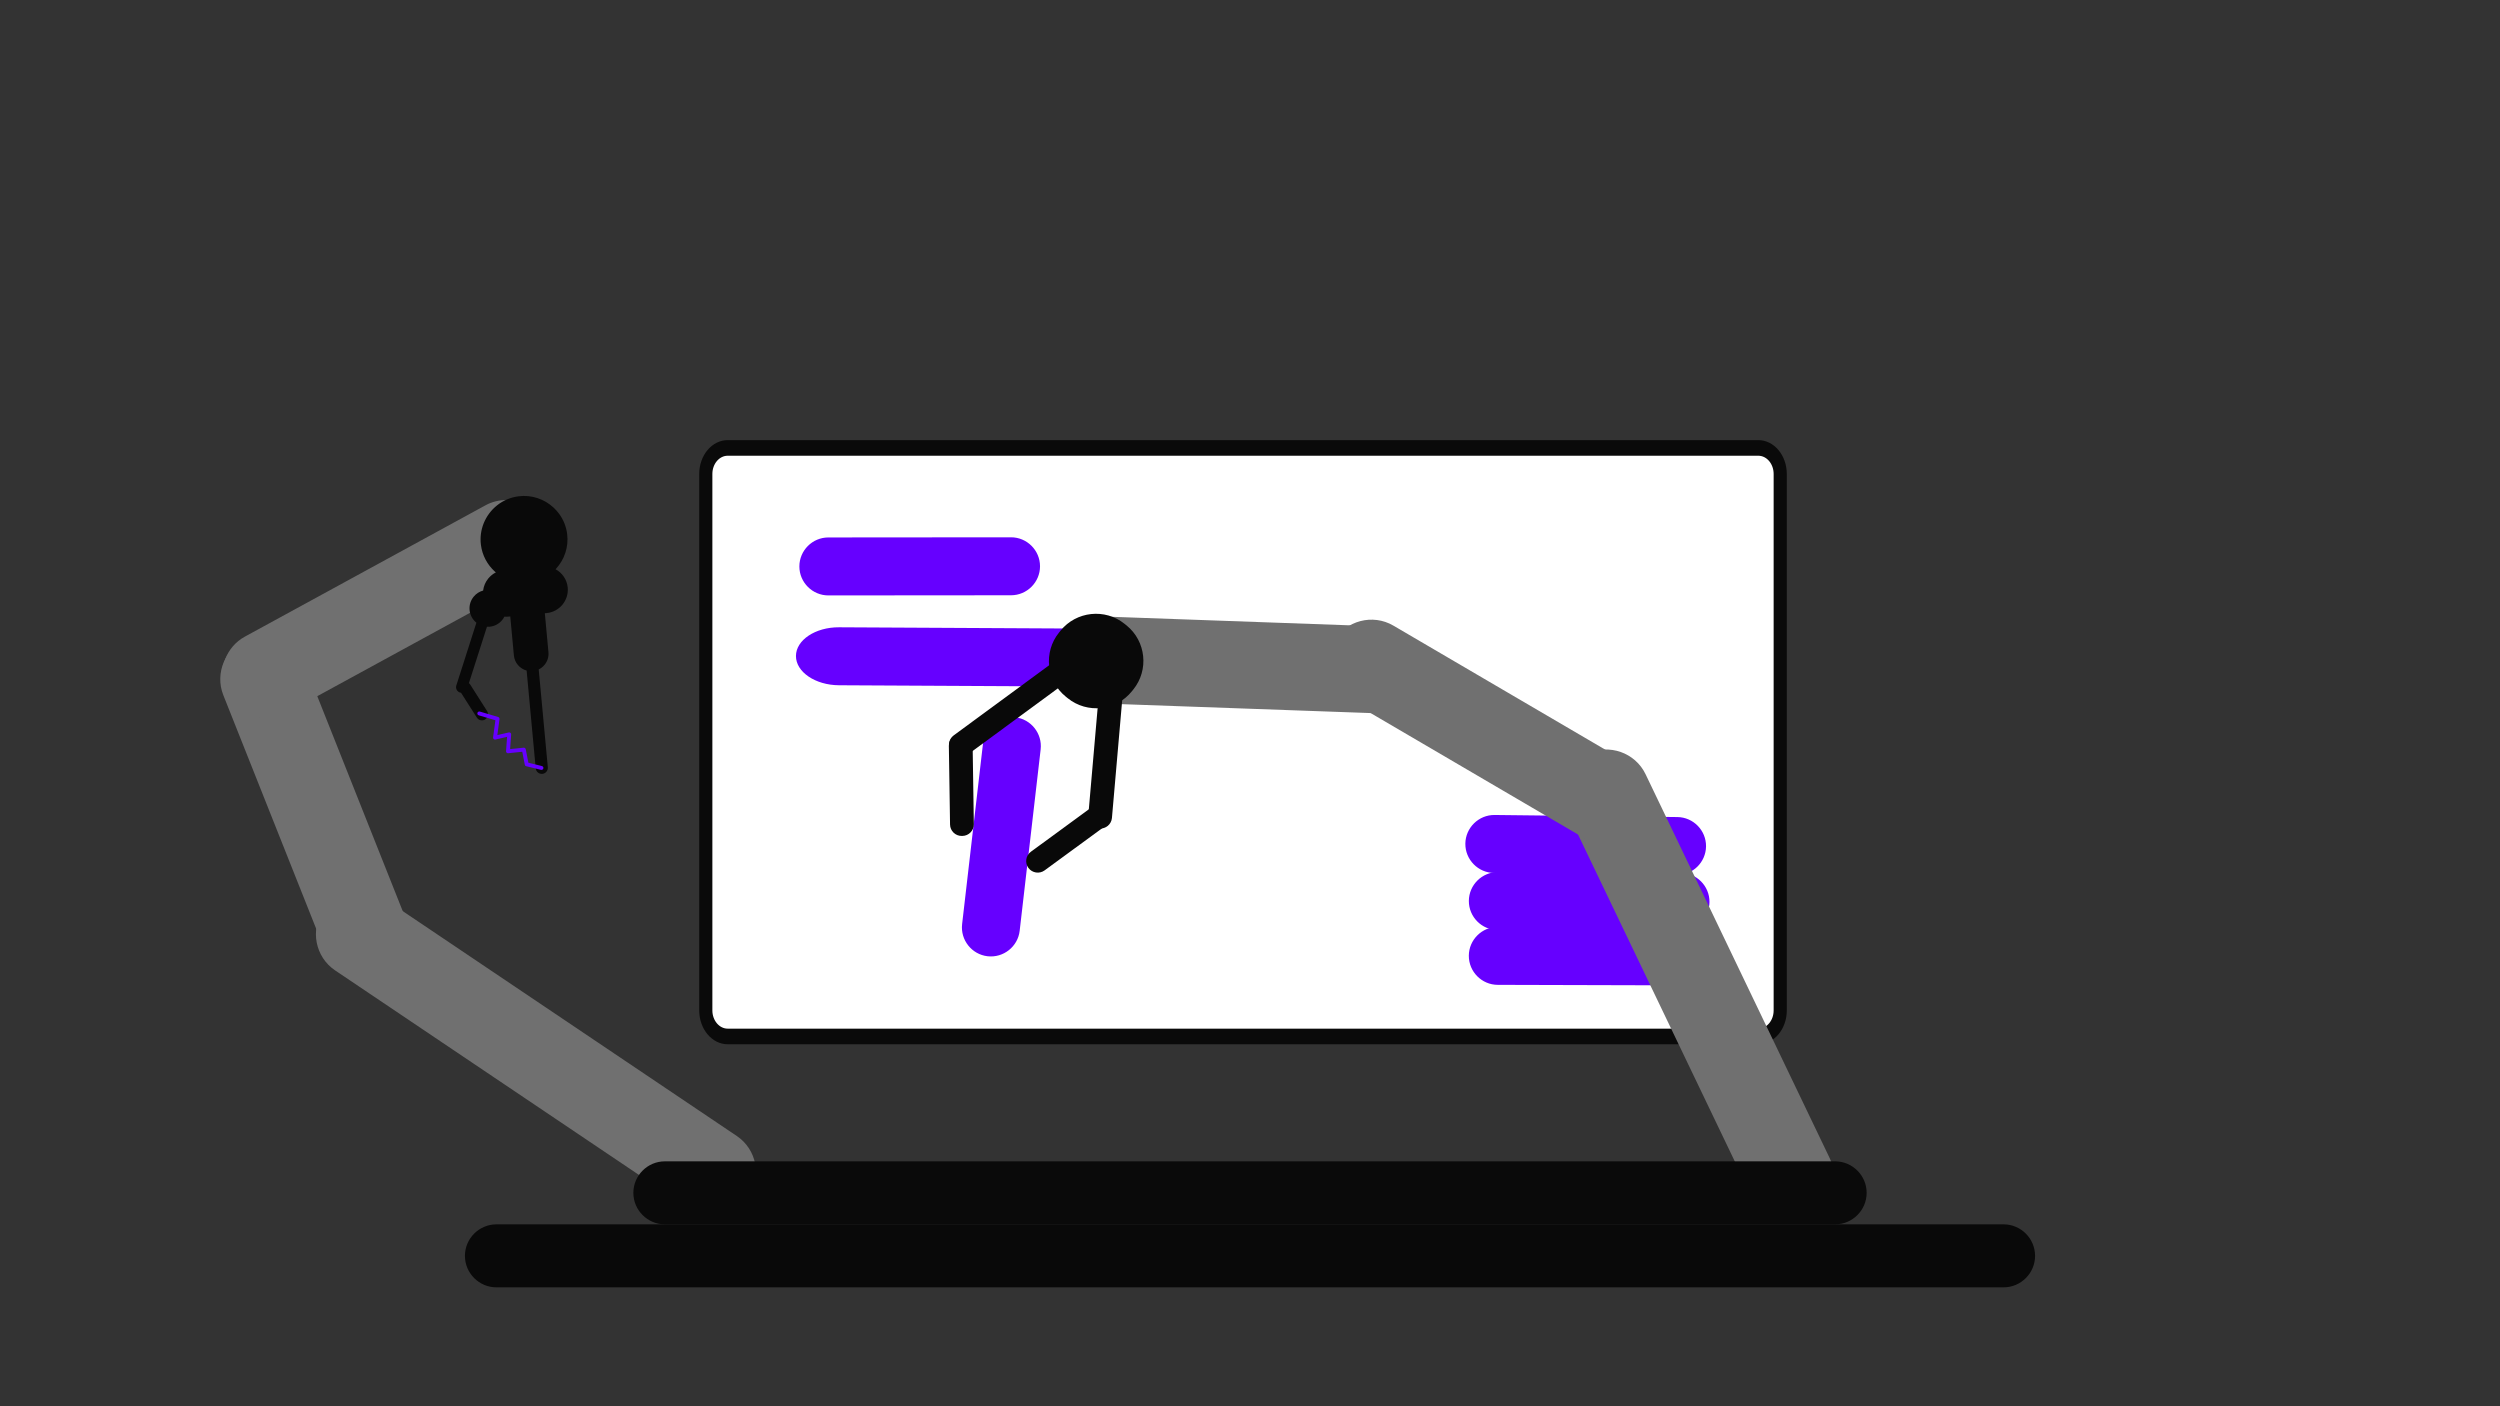 <svg xmlns="http://www.w3.org/2000/svg" xmlns:xlink="http://www.w3.org/1999/xlink" viewBox="0 0 1920 1080" width="1920" height="1080" preserveAspectRatio="xMidYMid meet" style="width: 100%; height: 100%; transform: translate3d(0px, 0px, 0px); content-visibility: visible;"><rect x="0" y="0" width="1920" height="1080" fill="#333333" stroke="none"/><defs><clipPath id="__lottie_element_116"><rect width="1920" height="1080" x="0" y="0"></rect></clipPath><radialGradient id="__lottie_element_135" spreadMethod="pad" gradientUnits="userSpaceOnUse" cx="0" cy="0" r="100" fx="0" fy="0"><stop offset="0%" stop-color="rgb(255,255,255)"></stop><stop offset="100%" stop-color="rgb(0,0,0)"></stop></radialGradient><radialGradient id="__lottie_element_136" spreadMethod="pad" gradientUnits="userSpaceOnUse" cx="0" cy="0" r="100" fx="0" fy="0"><stop offset="0%" stop-color="rgb(255,255,255)"></stop><stop offset="100%" stop-color="rgb(0,0,0)"></stop></radialGradient><radialGradient id="__lottie_element_137" spreadMethod="pad" gradientUnits="userSpaceOnUse" cx="0" cy="0" r="100" fx="0" fy="0"><stop offset="0%" stop-color="rgb(255,255,255)"></stop><stop offset="100%" stop-color="rgb(0,0,0)"></stop></radialGradient><radialGradient id="__lottie_element_138" spreadMethod="pad" gradientUnits="userSpaceOnUse" cx="0" cy="0" r="100" fx="0" fy="0"><stop offset="0%" stop-color="rgb(255,255,255)"></stop><stop offset="100%" stop-color="rgb(0,0,0)"></stop></radialGradient><radialGradient id="__lottie_element_139" spreadMethod="pad" gradientUnits="userSpaceOnUse" cx="0" cy="0" r="100" fx="0" fy="0"><stop offset="0%" stop-color="rgb(255,255,255)"></stop><stop offset="100%" stop-color="rgb(0,0,0)"></stop></radialGradient><radialGradient id="__lottie_element_140" spreadMethod="pad" gradientUnits="userSpaceOnUse" cx="0" cy="0" r="100" fx="0" fy="0"><stop offset="0%" stop-color="rgb(255,255,255)"></stop><stop offset="100%" stop-color="rgb(0,0,0)"></stop></radialGradient><radialGradient id="__lottie_element_141" spreadMethod="pad" gradientUnits="userSpaceOnUse" cx="0" cy="0" r="100" fx="0" fy="0"><stop offset="0%" stop-color="rgb(255,255,255)"></stop><stop offset="100%" stop-color="rgb(0,0,0)"></stop></radialGradient></defs><g clip-path="url(#__lottie_element_116)"><g transform="matrix(0.842,0,0,1,926,540)" opacity="1" style="display: block;"><g opacity="1" transform="matrix(1,0,0,1,34,30)"><path fill="rgb(255,255,255)" fill-opacity="1" d=" M490,-206 C490,-206 490,206 490,206 C490,217.038 481.038,226 470,226 C470,226 -470,226 -470,226 C-481.038,226 -490,217.038 -490,206 C-490,206 -490,-206 -490,-206 C-490,-217.038 -481.038,-226 -470,-226 C-470,-226 470,-226 470,-226 C481.038,-226 490,-217.038 490,-206z"></path><path stroke-linecap="butt" stroke-linejoin="miter" fill-opacity="0" stroke-miterlimit="4" stroke="rgb(10,10,10)" stroke-opacity="1" stroke-width="12" d=" M490,-206 C490,-206 490,206 490,206 C490,217.038 481.038,226 470,226 C470,226 -470,226 -470,226 C-481.038,226 -490,217.038 -490,206 C-490,206 -490,-206 -490,-206 C-490,-217.038 -481.038,-226 -470,-226 C-470,-226 470,-226 470,-226 C481.038,-226 490,-217.038 490,-206z"></path></g></g><g transform="matrix(1,0,0,1,1153.792,69.92)" opacity="1" style="display: block;"><g opacity="1" transform="matrix(0.812,0.584,-0.584,0.812,66.687,664.379)"><path fill="rgb(102,0,255)" fill-opacity="1" d=" M70.007,-22.694 C70.007,-22.694 -44.114,58.905 -44.114,58.905 C-54.073,66.025 -68.046,63.702 -75.167,53.744 C-82.287,43.786 -79.965,29.813 -70.007,22.693 C-70.007,22.693 44.115,-58.906 44.115,-58.906 C54.073,-66.026 68.047,-63.703 75.167,-53.745 C82.287,-43.787 79.965,-29.814 70.007,-22.694z"></path></g><g opacity="1" transform="matrix(0.577,-0.817,0.817,0.577,-280.126,732.323)"><path fill="rgb(102,0,255)" fill-opacity="1" d=" M212.467,-175.5 C212.467,-175.5 93.116,-346.426 93.116,-346.426 C82.701,-361.341 82.365,-379.319 92.368,-386.376 C102.371,-393.433 119.076,-387.005 129.49,-372.09 C129.49,-372.09 248.841,-201.165 248.841,-201.165 C259.255,-186.25 259.593,-168.272 249.59,-161.215 C239.587,-154.158 222.881,-160.586 212.467,-175.5z"></path></g><g opacity="1" transform="matrix(0.671,-0.741,0.741,0.671,-384.731,572.718)"><path fill="rgb(102,0,255)" fill-opacity="1" d=" M70.007,-22.693 C70.007,-22.693 -44.115,58.905 -44.115,58.905 C-54.073,66.025 -68.046,63.703 -75.166,53.745 C-75.166,53.745 -75.167,53.745 -75.167,53.745 C-82.287,43.787 -79.965,29.814 -70.007,22.693 C-70.007,22.693 44.115,-58.905 44.115,-58.905 C54.073,-66.026 68.047,-63.702 75.167,-53.744 C82.287,-43.786 79.965,-29.814 70.007,-22.693z"></path></g><g opacity="1" transform="matrix(0.814,0.581,-0.581,0.814,-447.464,365.046)"><path fill="rgb(102,0,255)" fill-opacity="1" d=" M70.007,-22.694 C70.007,-22.694 -44.116,58.905 -44.116,58.905 C-54.074,66.025 -68.047,63.703 -75.167,53.744 C-82.287,43.786 -79.966,29.813 -70.008,22.693 C-70.008,22.693 44.115,-58.905 44.115,-58.905 C54.073,-66.026 68.046,-63.703 75.166,-53.745 C82.286,-43.786 79.965,-29.814 70.007,-22.694z"></path></g><g opacity="1" transform="matrix(1,0,0,1,-185.979,613.046)"><path fill="rgb(102,0,255)" fill-opacity="1" d="M0 0"></path></g></g><g transform="matrix(1,0,0,1,1153.792,69.92)" opacity="1" style="display: block;"><g opacity="1" transform="matrix(0.811,0.585,-0.585,0.811,66.687,622.379)"><path fill="rgb(102,0,255)" fill-opacity="1" d=" M70.007,-22.694 C70.007,-22.694 -44.114,58.905 -44.114,58.905 C-54.073,66.025 -68.046,63.702 -75.167,53.744 C-82.287,43.786 -79.965,29.813 -70.007,22.693 C-70.007,22.693 44.115,-58.906 44.115,-58.906 C54.073,-66.026 68.047,-63.703 75.167,-53.745 C82.287,-43.787 79.965,-29.814 70.007,-22.694z"></path></g><g opacity="1" transform="matrix(0.807,0.591,-0.591,0.807,64.021,579.046)"><path fill="rgb(102,0,255)" fill-opacity="1" d=" M70.007,-22.694 C70.007,-22.694 -44.115,58.905 -44.115,58.905 C-54.073,66.025 -68.047,63.703 -75.167,53.744 C-82.287,43.786 -79.965,29.813 -70.006,22.693 C-70.006,22.693 44.115,-58.905 44.115,-58.905 C54.073,-66.026 68.047,-63.703 75.167,-53.745 C82.287,-43.786 79.966,-29.814 70.007,-22.694z"></path></g></g><g transform="matrix(0.36,-1.456,1.456,0.36,115.184,715.629)" opacity="1" style="display: block;"><g opacity="1" transform="matrix(1,0,0,1,82.537,66.276)"><path fill="rgb(112,112,112)" fill-opacity="1" d=" M70.007,-22.694 C70.007,-22.694 -44.115,58.905 -44.115,58.905 C-54.073,66.025 -68.046,63.703 -75.166,53.745 C-75.166,53.745 -75.167,53.745 -75.167,53.745 C-82.287,43.787 -79.965,29.814 -70.007,22.694 C-70.007,22.694 44.115,-58.905 44.115,-58.905 C54.073,-66.025 68.047,-63.703 75.167,-53.745 C82.287,-43.786 79.965,-29.814 70.007,-22.694z"></path></g></g><g transform="matrix(1.178,-0.928,0.928,1.178,222.931,711.254)" opacity="1" style="display: block;"><g opacity="1" transform="matrix(1,0,0,1,58.561,128.986)"><path fill="rgb(112,112,112)" fill-opacity="1" d=" M-12.184,-110.612 C-12.184,-110.612 54.564,96.986 54.564,96.986 C58.311,108.64 51.84,121.242 40.186,124.989 C28.531,128.736 15.931,122.266 12.184,110.612 C12.184,110.612 -54.564,-96.987 -54.564,-96.987 C-58.311,-108.641 -51.841,-121.242 -40.187,-124.989 C-28.533,-128.736 -15.932,-122.266 -12.184,-110.612z"></path></g></g><g transform="matrix(0.539,-1.4,1.4,0.539,159.052,541.315)" opacity="1" style="display: block;"><g opacity="1" transform="matrix(1,0,0,1,77.965,67.87)"><path fill="rgb(112,112,112)" fill-opacity="1" d=" M71.115,59.79 C66.725,64.96 60.435,67.62 54.115,67.62 C52.605,67.62 51.105,67.47 49.615,67.159 C46.075,66.439 42.675,64.85 39.745,62.359 C39.745,62.359 -67.225,-28.42 -67.225,-28.42 C-76.555,-36.34 -77.715,-50.46 -69.795,-59.791 C-65.405,-64.96 -59.125,-67.62 -52.795,-67.62 C-47.705,-67.62 -42.585,-65.891 -38.415,-62.36 C-38.415,-62.36 68.545,28.41 68.545,28.41 C71.485,30.899 73.605,34.01 74.905,37.39 C77.715,44.75 76.545,53.39 71.115,59.79z"></path></g></g><g transform="matrix(1.106,1.013,-1.013,1.106,398.887,365.273)" opacity="1" style="display: block;"><g opacity="1" transform="matrix(1,0,0,1,56.61,53.39)"><path fill="rgb(9,9,9)" fill-opacity="1" d=" M55.21,51.3 C54.06,52.57 52.09,52.669 50.81,51.51 C50.81,51.51 13.55,17.72 13.55,17.72 C10.35,19.369 6.31,18.959 3.5,16.409 C3.5,16.409 -11.34,2.949 -11.34,2.949 C-11.34,2.949 -11.95,3.619 -11.95,3.619 C-12.43,4.15 -12.94,4.629 -13.5,5.05 C-13.29,5.73 -13.18,6.44 -13.15,7.15 C-13.03,9.57 -13.83,12.029 -15.58,13.959 C-15.9,14.31 -16.23,14.629 -16.58,14.909 C-16.58,14.909 -3.9,42.43 -3.9,42.43 C-3.58,42.39 -3.25,42.419 -2.91,42.51 C-2.91,42.51 12.61,46.69 12.61,46.69 C14.26,47.129 15.25,48.839 14.81,50.499 C14.36,52.15 12.65,53.14 11,52.69 C11,52.69 -3.54,48.789 -3.54,48.789 C-3.69,48.89 -3.84,48.989 -4.02,49.07 C-5.47,49.739 -7.18,49.1 -7.85,47.659 C-7.85,47.659 -21.97,17.02 -21.97,17.02 C-24.43,17.18 -26.96,16.379 -28.92,14.6 C-30.85,12.86 -31.89,10.48 -32,8.07 C-32.1,6.159 -31.62,4.23 -30.55,2.55 C-31.92,0.65 -32.67,-1.591 -32.78,-3.85 C-32.86,-5.49 -32.61,-7.14 -32.02,-8.7 C-32.28,-8.68 -32.55,-8.68 -32.82,-8.68 C-37.91,-8.68 -43.03,-10.411 -47.19,-13.94 C-50.13,-16.43 -52.25,-19.541 -53.55,-22.911 C-56.36,-30.27 -55.19,-38.911 -49.76,-45.31 C-45.37,-50.48 -39.09,-53.14 -32.77,-53.14 C-31.26,-53.14 -29.75,-52.991 -28.26,-52.68 C-24.72,-51.961 -21.32,-50.36 -18.39,-47.881 C-13.22,-43.49 -10.56,-37.2 -10.56,-30.881 C-10.56,-30.77 -10.56,-30.661 -10.57,-30.551 C-6.82,-31.49 -2.68,-30.6 0.38,-27.82 C2.82,-25.61 4.13,-22.591 4.29,-19.52 C4.44,-16.461 3.42,-13.331 1.21,-10.89 C1.21,-10.89 0.6,-10.221 0.6,-10.221 C0.6,-10.221 15.44,3.239 15.44,3.239 C17.26,4.879 18.23,7.119 18.34,9.39 C18.4,10.65 18.19,11.919 17.73,13.119 C17.73,13.119 54.99,46.9 54.99,46.9 C56.26,48.06 56.36,50.039 55.21,51.3z"></path></g></g><g transform="matrix(1.183,-0.923,0.923,1.183,1126.709,645.624)" opacity="1" style="display: block;"><g opacity="1" transform="matrix(1,0,0,1,47.91,131.123)"><path fill="rgb(112,112,112)" fill-opacity="1" d=" M45.045,-101.757 C45.045,-101.757 -1.556,111.27 -1.556,111.27 C-4.172,123.229 -16.099,130.873 -28.058,128.257 C-40.017,125.64 -47.661,113.717 -45.045,101.757 C-45.045,101.757 1.556,-111.27 1.556,-111.27 C4.172,-123.229 16.098,-130.873 28.058,-128.257 C40.017,-125.641 47.661,-113.716 45.045,-101.757z"></path></g></g><g transform="matrix(1.465,0.324,-0.324,1.465,1024.479,464.212)" opacity="1" style="display: block;"><g opacity="1" transform="matrix(1,0,0,1,91.95,46.725)"><path fill="rgb(112,112,112)" fill-opacity="1" d=" M59.927,42.717 C59.927,42.717 -73.593,-0.35 -73.593,-0.35 C-85.243,-4.108 -91.701,-16.716 -87.943,-28.366 C-84.185,-40.017 -71.578,-46.475 -59.927,-42.717 C-59.927,-42.717 73.592,0.35 73.592,0.35 C85.242,4.108 91.7,16.716 87.943,28.366 C84.185,40.017 71.578,46.475 59.927,42.717z"></path></g></g><g transform="matrix(0.703,1.325,-1.325,0.703,1020.742,369.327)" opacity="1" style="display: block;"><g opacity="1" transform="matrix(1,0,0,1,60.719,86.395)"><path fill="rgb(112,112,112)" fill-opacity="1" d=" M-54.349,49.62 C-54.349,49.62 15.797,-71.877 15.797,-71.877 C21.919,-82.479 35.601,-86.145 46.203,-80.025 C46.203,-80.025 46.203,-80.024 46.203,-80.024 C56.804,-73.903 60.47,-60.221 54.35,-49.619 C54.35,-49.619 -15.796,71.878 -15.796,71.878 C-21.917,82.479 -35.6,86.145 -46.202,80.025 C-46.202,80.025 -46.202,80.024 -46.202,80.024 C-56.803,73.904 -60.469,60.222 -54.349,49.62z"></path></g></g><g transform="matrix(1.468,-0.308,0.308,1.468,793.328,475.979)" opacity="1" style="display: block;"><g opacity="1" transform="matrix(1,0,0,1,27.321,27.321)"><path fill="rgb(9,9,9)" fill-opacity="1" d=" M-15.639,-18.157 C-15.639,-18.157 -14.654,-18.962 -14.654,-18.962 C-4.717,-27.071 10.048,-25.576 18.157,-15.639 C18.157,-15.639 18.962,-14.653 18.962,-14.653 C27.071,-4.718 25.576,10.047 15.639,18.156 C15.639,18.156 14.654,18.961 14.654,18.961 C4.717,27.071 -10.047,25.575 -18.157,15.64 C-18.157,15.64 -18.961,14.654 -18.961,14.654 C-27.071,4.717 -25.576,-10.048 -15.639,-18.157z"></path></g></g><g transform="matrix(1.5,0,0,1.5,356.688,891.535)" opacity="1" style="display: block;"><g opacity="1" transform="matrix(1,0,0,1,402.208,48.638)"><path fill="rgb(9,9,9)" fill-opacity="1" d=" M385.83,16.129 C385.83,16.129 -385.829,16.129 -385.829,16.129 C-394.7,16.129 -401.958,8.871 -401.958,0 C-401.958,-8.871 -394.7,-16.129 -385.829,-16.129 C-385.829,-16.129 385.83,-16.129 385.83,-16.129 C394.701,-16.129 401.958,-8.871 401.958,0 C401.958,8.871 394.701,16.129 385.83,16.129z"></path></g><g opacity="1" transform="matrix(1,0,0,1,402.209,16.38)"><path fill="rgb(10,10,10)" fill-opacity="1" d=" M299.593,16.13 C299.593,16.13 -299.593,16.13 -299.593,16.13 C-308.464,16.13 -315.722,8.871 -315.722,0.001 C-315.722,0.001 -315.722,-0.001 -315.722,-0.001 C-315.722,-8.871 -308.464,-16.13 -299.593,-16.13 C-299.593,-16.13 299.593,-16.13 299.593,-16.13 C308.463,-16.13 315.722,-8.871 315.722,-0.001 C315.722,-0.001 315.722,0.001 315.722,0.001 C315.722,8.871 308.463,16.13 299.593,16.13z"></path></g></g><g transform="matrix(1.487,-0.199,0.199,1.487,820.425,522.818)" opacity="1" style="display: block;"><g opacity="1" transform="matrix(1,0,0,1,14.109,39.019)"><path fill="rgb(9,9,9)" fill-opacity="1" d=" M-13.147,30.912 C-13.147,30.912 1.266,-33.567 1.266,-33.567 C1.977,-36.747 5.163,-38.769 8.343,-38.057 C8.343,-38.057 8.659,-37.986 8.659,-37.986 C11.839,-37.276 13.859,-34.091 13.148,-30.91 C13.148,-30.91 -1.266,33.568 -1.266,33.568 C-1.977,36.749 -5.161,38.769 -8.341,38.058 C-8.341,38.058 -8.657,37.988 -8.657,37.988 C-11.837,37.276 -13.859,34.093 -13.147,30.912z"></path></g></g><g transform="matrix(1.436,-0.434,0.434,1.436,715.205,533.338)" opacity="1" style="display: block;"><g opacity="1" transform="matrix(1,0,0,1,38.12,18.096)"><path fill="rgb(9,9,9)" fill-opacity="1" d=" M-33.173,5.281 C-33.173,5.281 29.113,-16.757 29.113,-16.757 C32.185,-17.845 35.588,-16.22 36.675,-13.148 C36.675,-13.148 36.784,-12.844 36.784,-12.844 C37.871,-9.772 36.247,-6.367 33.175,-5.281 C33.175,-5.281 -29.111,16.76 -29.111,16.76 C-32.185,17.846 -35.588,16.222 -36.675,13.15 C-36.675,13.15 -36.782,12.844 -36.782,12.844 C-37.87,9.772 -36.245,6.368 -33.173,5.281z"></path></g></g><g transform="matrix(1.436,-0.434,0.434,1.436,708.909,570.607)" opacity="1" style="display: block;"><g opacity="1" transform="matrix(1,0,0,1,12.537,26.264)"><path fill="rgb(9,9,9)" fill-opacity="1" d=" M-11.391,17.702 C-11.391,17.702 -0.316,-21.049 -0.316,-21.049 C0.58,-24.183 3.877,-26.014 7.01,-25.118 C7.01,-25.118 7.322,-25.029 7.322,-25.029 C10.456,-24.134 12.287,-20.837 11.391,-17.703 C11.391,-17.703 0.315,21.049 0.315,21.049 C-0.58,24.182 -3.877,26.014 -7.011,25.118 C-7.011,25.118 -7.322,25.029 -7.322,25.029 C-10.455,24.133 -12.287,20.836 -11.391,17.702z"></path></g></g><g transform="matrix(1.487,-0.199,0.199,1.487,781.46,624.576)" opacity="1" style="display: block;"><g opacity="1" transform="matrix(1,0,0,1,24.101,16.322)"><path fill="rgb(9,9,9)" fill-opacity="1" d=" M-19.923,4.105 C-19.923,4.105 14.253,-14.512 14.253,-14.512 C17.115,-16.072 20.732,-15.005 22.292,-12.144 C23.851,-9.282 22.785,-5.664 19.923,-4.105 C19.923,-4.105 -14.253,14.512 -14.253,14.512 C-17.115,16.072 -20.733,15.005 -22.291,12.144 C-23.851,9.282 -22.784,5.665 -19.923,4.105z"></path></g></g><g transform="matrix(-0.595,0.804,-0.804,-0.595,-56.211,631.163)" opacity="1" style="display: block;"><g opacity="1" transform="matrix(1,0,0,1,0,0)"><path stroke-linecap="round" stroke-linejoin="round" fill-opacity="0" stroke="rgb(102,0,255)" stroke-opacity="1" stroke-width="3" d=" M-319.25,-291.5 C-319.25,-291.5 -324.25,-305.25 -324.25,-305.25 C-324.25,-305.25 -311.5,-312.25 -311.5,-312.25 C-311.5,-312.25 -320,-319.5 -320,-319.5 C-320,-319.5 -309,-326.5 -309,-326.5 C-309,-326.5 -317.25,-335.5 -317.25,-335.5 C-317.25,-335.5 -309.5,-344 -309.5,-344 C-309.5,-344 -314,-354.75 -314,-354.75"></path></g></g><g transform="matrix(1.152,-0.961,0.961,1.152,1655.694,329.645)" opacity="1" style="display: none;"><g opacity="1" transform="matrix(0.11,0,0,0.113,-644.5,-318.5)"><path fill="rgb(255,255,255)" fill-opacity="1" d=" M0,-51.5 C29.527,-51.5 53.5,-28.423 53.5,0 C53.5,28.423 29.527,51.5 0,51.5 C-29.527,51.5 -53.5,28.423 -53.5,0 C-53.5,-28.423 -29.527,-51.5 0,-51.5z"></path></g><g opacity="1" transform="matrix(1,0,0,1,0,0)"><path fill="url(#__lottie_element_135)" fill-opacity="1" d=" M-640.5,-318 C-640.5,-318 -636.453,-316.145 -630.277,-313.315"></path><path stroke-linecap="butt" stroke-linejoin="miter" fill-opacity="0" stroke-miterlimit="4" stroke="rgb(255,255,255)" stroke-opacity="1" stroke-width="4" d=" M-640.5,-318 C-640.5,-318 -636.453,-316.145 -630.277,-313.315"></path></g><g opacity="1" transform="matrix(1,0,0,1,0,0)"><path fill="url(#__lottie_element_136)" fill-opacity="1" d=" M-647,-315.5 C-647,-315.5 -652.873,-310.369 -660.49,-303.714"></path><path stroke-linecap="butt" stroke-linejoin="miter" fill-opacity="0" stroke-miterlimit="4" stroke="rgb(255,255,255)" stroke-opacity="1" stroke-width="4" d=" M-647,-315.5 C-647,-315.5 -652.873,-310.369 -660.49,-303.714"></path></g><g opacity="1" transform="matrix(1,0,0,1,0,0)"><path fill="url(#__lottie_element_137)" fill-opacity="1" d=" M-654,-321.5 C-654,-321.5 -655.405,-322.371 -657.55,-323.701"></path><path stroke-linecap="butt" stroke-linejoin="miter" fill-opacity="0" stroke-miterlimit="4" stroke="rgb(255,255,255)" stroke-opacity="1" stroke-width="4" d=" M-654,-321.5 C-654,-321.5 -655.405,-322.371 -657.55,-323.701"></path></g><g opacity="1" transform="matrix(1,0,0,1,0,0)"><path fill="url(#__lottie_element_138)" fill-opacity="1" d=" M-643.5,-325 C-643.5,-325 -643.528,-326.967 -643.571,-329.969"></path><path stroke-linecap="butt" stroke-linejoin="miter" fill-opacity="0" stroke-miterlimit="4" stroke="rgb(255,255,255)" stroke-opacity="1" stroke-width="4" d=" M-643.5,-325 C-643.5,-325 -643.528,-326.967 -643.571,-329.969"></path></g><g opacity="1" transform="matrix(1,0,0,1,0,0)"><path fill="url(#__lottie_element_139)" fill-opacity="1" d=" M-641,-309.5 C-641,-309.5 -640.55,-307.954 -639.864,-305.595"></path><path stroke-linecap="butt" stroke-linejoin="miter" fill-opacity="0" stroke-miterlimit="4" stroke="rgb(255,255,255)" stroke-opacity="1" stroke-width="4" d=" M-641,-309.5 C-641,-309.5 -640.55,-307.954 -639.864,-305.595"></path></g><g opacity="1" transform="matrix(1,0,0,1,0,0)"><path fill="url(#__lottie_element_140)" fill-opacity="1" d=" M-634,-321.5 C-634,-321.5 -632.651,-322.428 -630.592,-323.843"></path><path stroke-linecap="butt" stroke-linejoin="miter" fill-opacity="0" stroke-miterlimit="4" stroke="rgb(255,255,255)" stroke-opacity="1" stroke-width="4" d=" M-634,-321.5 C-634,-321.5 -632.651,-322.428 -630.592,-323.843"></path></g><g opacity="1" transform="matrix(1,0,0,1,0,0)"><path fill="url(#__lottie_element_141)" fill-opacity="1" d=" M-655,-315.5 C-655,-315.5 -656.152,-315.275 -657.911,-314.932"></path><path stroke-linecap="butt" stroke-linejoin="miter" fill-opacity="0" stroke-miterlimit="4" stroke="rgb(255,255,255)" stroke-opacity="1" stroke-width="4" d=" M-655,-315.5 C-655,-315.5 -656.152,-315.275 -657.911,-314.932"></path></g></g></g></svg>